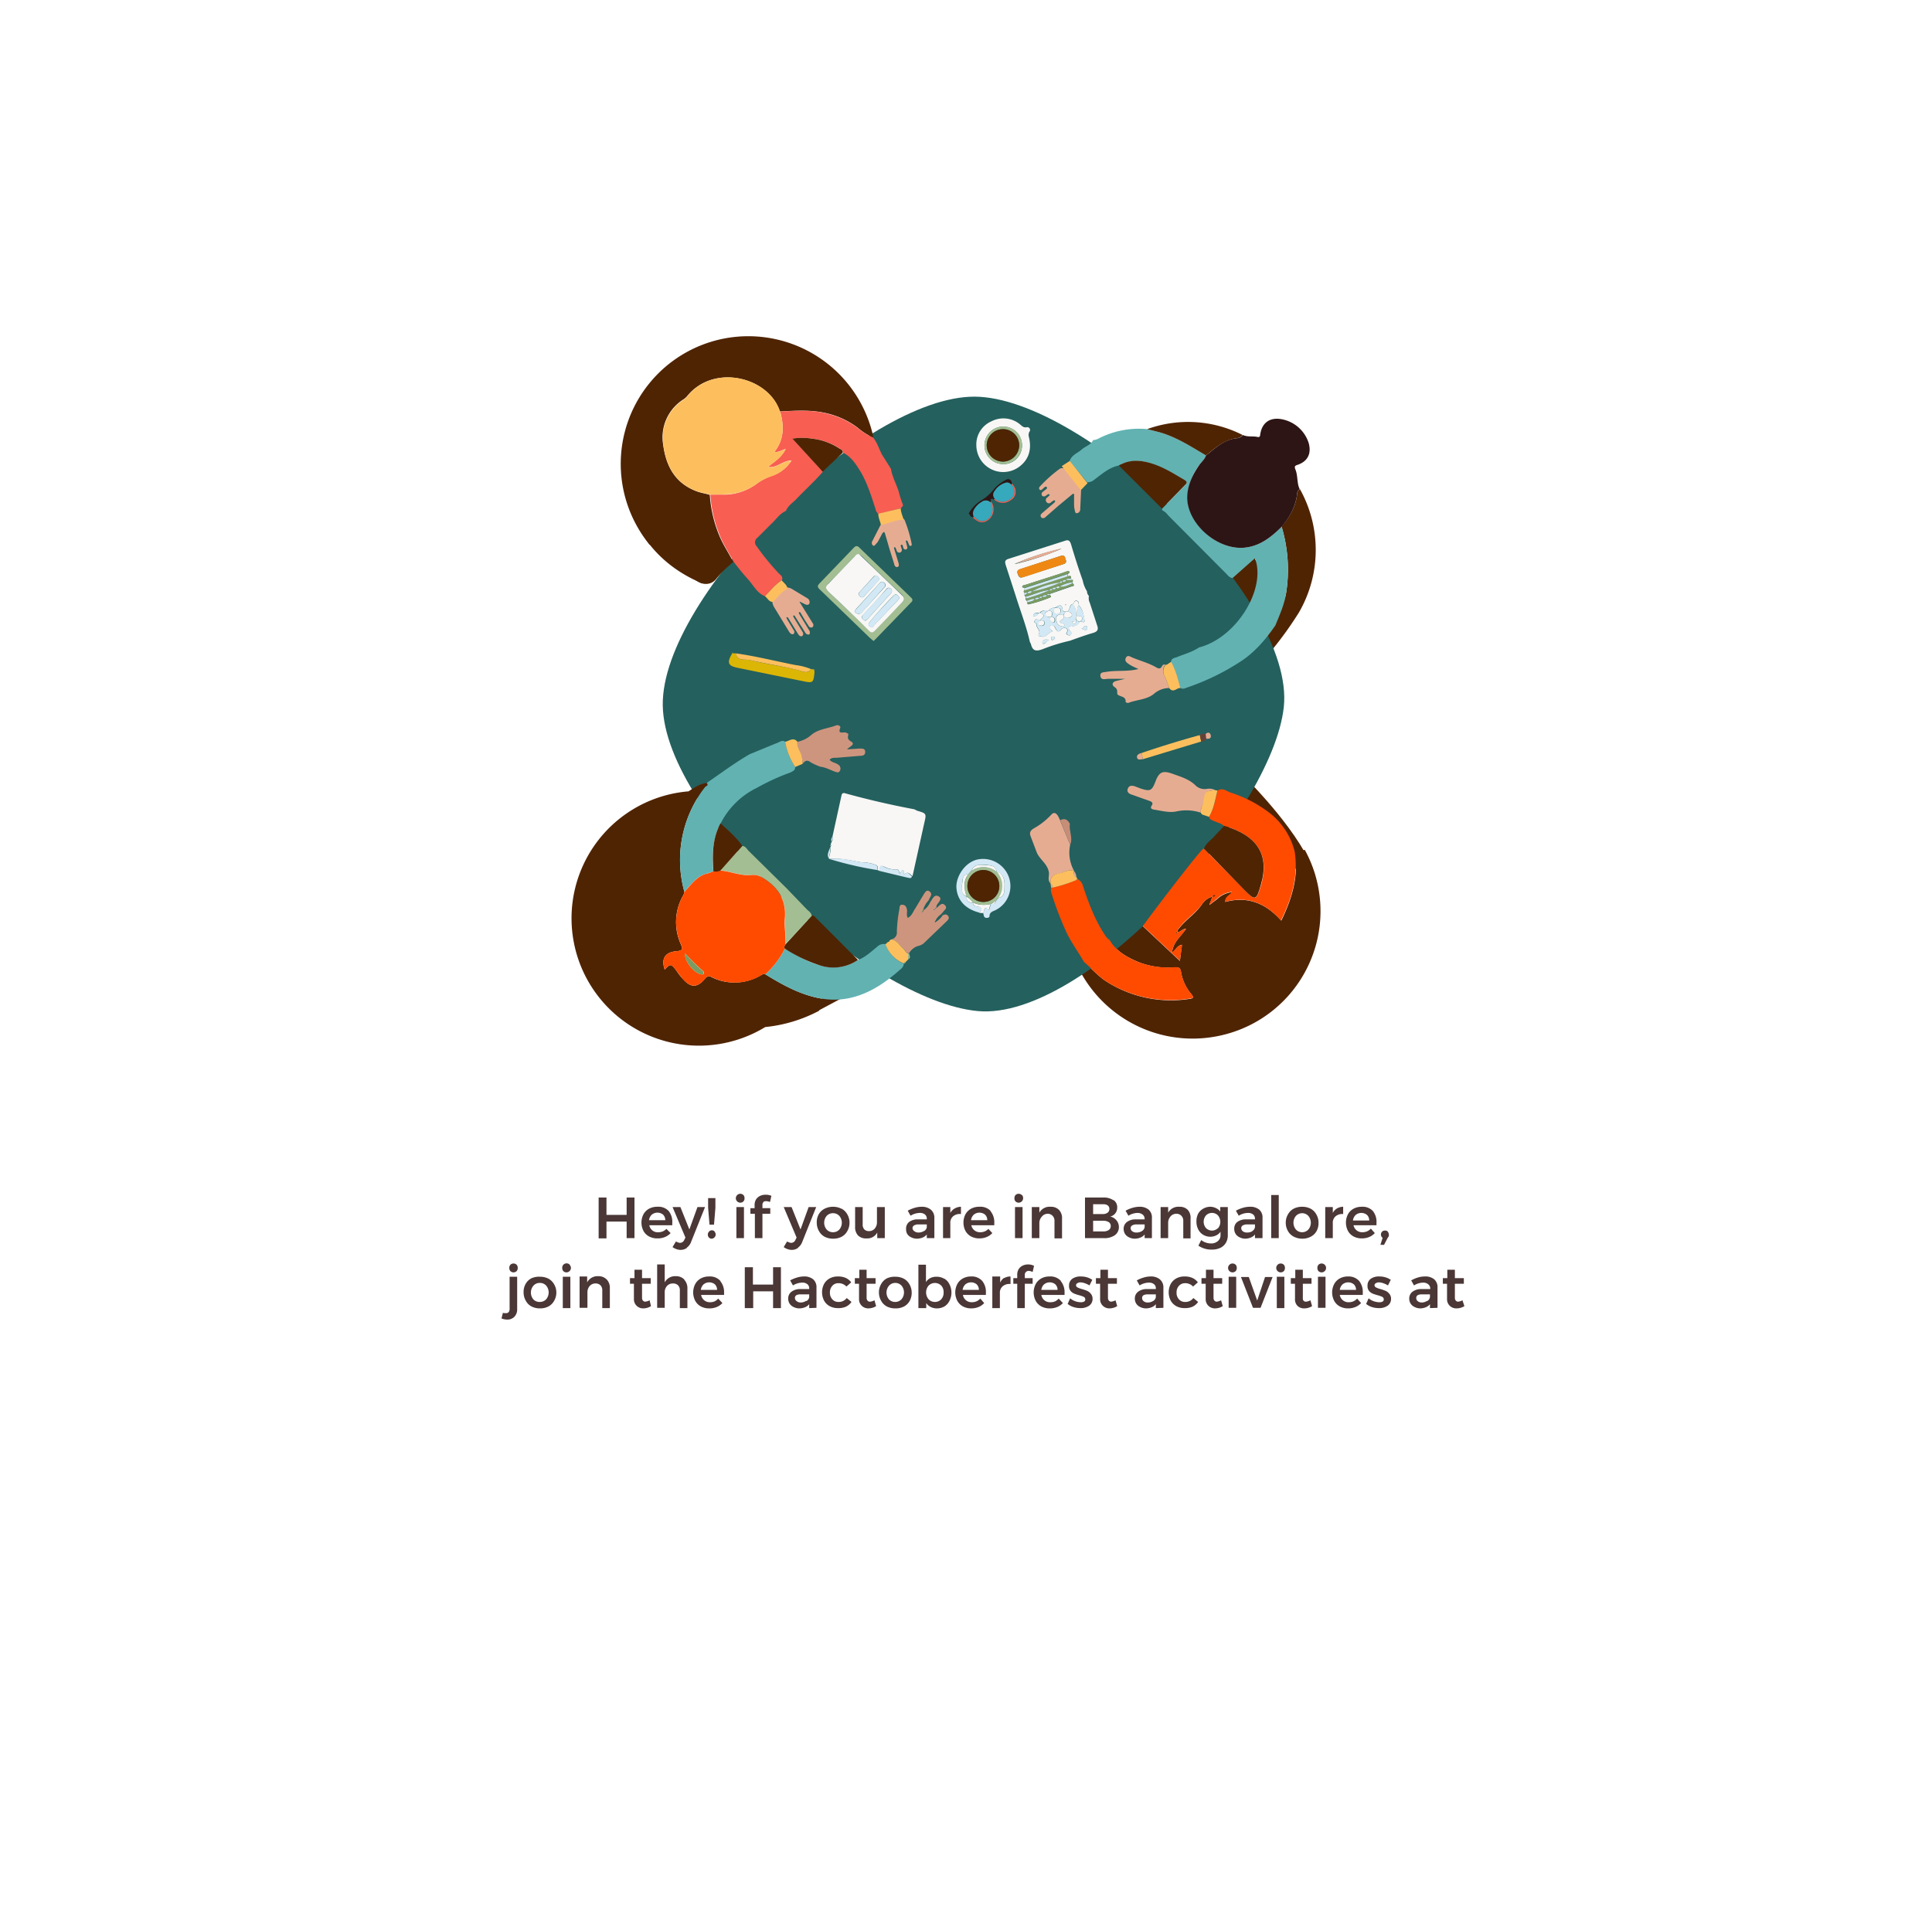 <svg id="Layer_1" data-name="Layer 1" xmlns="http://www.w3.org/2000/svg" viewBox="0 0 690 687"><defs><style>.cls-1{fill:none}.cls-2{fill:#4a3736}.cls-3{fill:#4f2403}.cls-4{fill:#24605e}.cls-5{fill:#62b2b2}.cls-6{fill:#ff4b00}.cls-7{fill:#f8f7f5}.cls-8{fill:#e6ac92}.cls-9{fill:#fdbf5e}.cls-10{fill:#c68d77}.cls-11{fill:#654237}.cls-12{fill:#f85e51}.cls-13{fill:#ce957e}.cls-14{fill:#a3be92}.cls-15{fill:#dcb605}.cls-16{fill:#2d1515}.cls-17{fill:#d3e8f5}.cls-18{fill:#bf6b26}.cls-19{fill:#ef8813}.cls-20{fill:#7c9b62}.cls-21{fill:#25829f}.cls-22{fill:#060c0c}.cls-23{fill:#37a9bc}.cls-24{clip-path:url(#clip-path)}.cls-25{opacity:.8}.cls-26{clip-path:url(#clip-path-2)}.cls-27{fill:#273274}.cls-28{fill:#ff544e}</style><clipPath id="clip-path"><circle class="cls-1" cx="-365" cy="332.4" r="118.5"/></clipPath><clipPath id="clip-path-2"><path class="cls-1" d="M-642.9 269.2H34.9v184.3h-677.8z"/></clipPath></defs><title>landing hactober cafe</title><path class="cls-2" d="M213.8 427.8h2.8v6.2h7.2v-6.2h2.8v14.5h-2.8v-5.9h-7.2v6h-2.8zm25 4.8a6.2 6.2 0 0 1 1.3 4.3v.8h-8.2a3 3 0 0 0 3.2 2.5 4.2 4.2 0 0 0 1.6-.3 4 4 0 0 0 1.3-.9l1.5 1.5a5.6 5.6 0 0 1-2 1.4 6.8 6.8 0 0 1-2.7.5 6.2 6.2 0 0 1-3-.7 5 5 0 0 1-2-2 6.5 6.5 0 0 1 0-5.9 5 5 0 0 1 2-2 6 6 0 0 1 3-.7 5 5 0 0 1 4 1.5zm-1.2 3.3a2.7 2.7 0 0 0-.8-2 3.2 3.2 0 0 0-4 0 3.2 3.2 0 0 0-1 2zm7.7 9.9a3.8 3.8 0 0 1-2.3.7 4.3 4.3 0 0 1-1.5-.3 4.6 4.6 0 0 1-1.3-.7l1.2-2a3.5 3.5 0 0 0 .7.3 1.9 1.9 0 0 0 .7.2 1.7 1.7 0 0 0 1.6-1.1l.4-.8-4.6-10.9h2.8l3.2 8 2.9-8h2.7l-5 12.5a4.4 4.4 0 0 1-1.5 2zm9.9-5.8a1.5 1.5 0 0 1 .4 1 1.5 1.5 0 0 1-.4 1 1.4 1.4 0 0 1-1 .5 1.3 1.3 0 0 1-1-.4 1.5 1.5 0 0 1-.4-1.1 1.5 1.5 0 0 1 .4-1 1.4 1.4 0 0 1 1-.5 1.4 1.4 0 0 1 1 .4zm-2.3-12h2.6v3.5l-.5 6h-1.6l-.5-6zm12.6-1.1a1.6 1.6 0 0 1 .4 1.1 1.6 1.6 0 0 1-.4 1.2 1.6 1.6 0 0 1-2.2 0 1.6 1.6 0 0 1-.5-1.2 1.6 1.6 0 0 1 .5-1.1 1.6 1.6 0 0 1 2.2 0zm-2.5 4.3h2.7v11.1H263zm9.7-1.8a1.3 1.3 0 0 0-.4 1.1v1.1h2.8v2h-2.8v8.7h-2.7v-8.7H268v-2h1.5v-1a3.9 3.9 0 0 1 .5-2.1 3.5 3.5 0 0 1 1.5-1.3 4.5 4.5 0 0 1 2-.4 4.7 4.7 0 0 1 2 .4l-.5 2.2a3.9 3.9 0 0 0-1.4-.3 1.5 1.5 0 0 0-1 .3zm12.3 16.4a3.8 3.8 0 0 1-2.3.7 4.3 4.3 0 0 1-1.5-.3 4.6 4.6 0 0 1-1.3-.7l1.2-2a3.5 3.5 0 0 0 .7.3 1.9 1.9 0 0 0 .7.2 1.7 1.7 0 0 0 1.6-1.1l.4-.8-4.6-10.9h2.8l3.2 8 2.9-8h2.7l-5 12.5a4.4 4.4 0 0 1-1.5 2zm15.6-14a5.1 5.1 0 0 1 2 2 5.8 5.8 0 0 1 .8 3 5.9 5.9 0 0 1-.8 3 5 5 0 0 1-2 2 6.3 6.3 0 0 1-3 .7 6.5 6.5 0 0 1-3.1-.7 5 5 0 0 1-2-2 5.9 5.9 0 0 1-.8-3 5.8 5.8 0 0 1 .7-3 5 5 0 0 1 2.1-2 6.5 6.5 0 0 1 3-.7 6.4 6.4 0 0 1 3 .7zm-5.4 2.6a3.8 3.8 0 0 0 0 4.8 3 3 0 0 0 2.3 1 3 3 0 0 0 2.3-1 3.8 3.8 0 0 0 0-4.8 3 3 0 0 0-2.3-1 3 3 0 0 0-2.3 1zm20.8-3.2v11.1h-2.7v-2a4 4 0 0 1-3.9 2.1 3.9 3.9 0 0 1-3-1.1 4.3 4.3 0 0 1-1-3.1v-7h2.7v6.1a2.5 2.5 0 0 0 .6 1.9 2.3 2.3 0 0 0 1.7.6 2.6 2.6 0 0 0 2-.9 3.4 3.4 0 0 0 .8-2.3v-5.4zm15 11.1V441a3.7 3.7 0 0 1-1.5 1.1 5.5 5.5 0 0 1-2.1.4 4.5 4.5 0 0 1-2-.5 3.3 3.3 0 0 1-1.4-1.2 3.4 3.4 0 0 1-.4-1.8 3 3 0 0 1 1-2.4 5 5 0 0 1 3.2-1h3.2v-.2a1.9 1.9 0 0 0-.6-1.5 2.8 2.8 0 0 0-2-.6 6.4 6.4 0 0 0-3.2 1l-1-1.8a12.2 12.2 0 0 1 2.4-1 8.7 8.7 0 0 1 2.5-.4 5 5 0 0 1 3.3 1 3.7 3.7 0 0 1 1.3 3v7.2zm-1-2.5a2 2 0 0 0 1-1.4v-1h-3a3 3 0 0 0-1.6.4 1.1 1.1 0 0 0-.5 1 1.4 1.4 0 0 0 .6 1 2.3 2.3 0 0 0 1.4.5 3.5 3.5 0 0 0 2-.5zm11-8.1a4.5 4.5 0 0 1 2.2-.6v2.6a3.7 3.7 0 0 0-2.8.8 3 3 0 0 0-1 2.5v5.3h-2.6v-11.1h2.6v2.1a4 4 0 0 1 1.6-1.6zm12.7.9a6.2 6.2 0 0 1 1.4 4.3v.8h-8.2a3.1 3.1 0 0 0 3.1 2.5 4.2 4.2 0 0 0 1.7-.3 4 4 0 0 0 1.3-.9l1.4 1.5a5.6 5.6 0 0 1-2 1.4 6.8 6.8 0 0 1-2.6.5 6.2 6.2 0 0 1-3-.7 5 5 0 0 1-2-2 6.5 6.5 0 0 1 0-5.9 5 5 0 0 1 2-2 6 6 0 0 1 3-.7 5 5 0 0 1 4 1.5zm-1.1 3.3a2.7 2.7 0 0 0-.8-2 3.2 3.2 0 0 0-4 0 3.2 3.2 0 0 0-1 2zm12.4-9a1.6 1.6 0 0 1 .4 1.1 1.6 1.6 0 0 1-.5 1.2 1.6 1.6 0 0 1-2.2 0 1.6 1.6 0 0 1-.4-1.2 1.6 1.6 0 0 1 .4-1.1 1.6 1.6 0 0 1 2.2 0zm-2.5 4.3h2.7v11.1h-2.7zm15.7 1a4.3 4.3 0 0 1 1.1 3.2v7h-2.7v-6.2a2.5 2.5 0 0 0-.7-1.9 2.4 2.4 0 0 0-1.8-.7 2.7 2.7 0 0 0-2 1 3.4 3.4 0 0 0-.9 2.2v5.5h-2.7v-11.1h2.7v2a4.2 4.2 0 0 1 4-2.1 4 4 0 0 1 3 1.1zm19.5-3.5a3.1 3.1 0 0 1 1.3 2.7 3.2 3.2 0 0 1-2.5 3.2 3.8 3.8 0 0 1 2.2 1.3 3.7 3.7 0 0 1 .9 2.4 3.5 3.5 0 0 1-1.5 3 6.5 6.5 0 0 1-4 1h-6.6v-14.5h6.5a6.1 6.1 0 0 1 3.7 1zm-2.1 4.5a1.6 1.6 0 0 0 .6-1.3 1.5 1.5 0 0 0-.6-1.3 2.7 2.7 0 0 0-1.7-.4h-3.5v3.5h3.5a2.7 2.7 0 0 0 1.7-.5zm.4 6.2a1.7 1.7 0 0 0 .7-1.4 1.6 1.6 0 0 0-.7-1.4 3.6 3.6 0 0 0-2.1-.5h-3.5v3.8h3.5a3.5 3.5 0 0 0 2.1-.5zm12.8 2.9V441a3.6 3.6 0 0 1-1.5 1.1 5.5 5.5 0 0 1-2.1.4 4.5 4.5 0 0 1-2-.5 3.3 3.3 0 0 1-1.4-1.2 3.4 3.4 0 0 1-.5-1.8 3 3 0 0 1 1.1-2.4 5 5 0 0 1 3.1-1h3.3v-.2a1.9 1.9 0 0 0-.7-1.5 2.9 2.9 0 0 0-1.8-.6 6.4 6.4 0 0 0-3.3 1l-1-1.8a12.3 12.3 0 0 1 2.4-1 8.7 8.7 0 0 1 2.5-.4 5 5 0 0 1 3.3 1 3.7 3.7 0 0 1 1.2 3v7.2zm-1-2.5a2 2 0 0 0 1-1.4v-1h-2.9a3 3 0 0 0-1.6.4 1.1 1.1 0 0 0-.5 1 1.4 1.4 0 0 0 .5 1 2.3 2.3 0 0 0 1.5.5 3.5 3.5 0 0 0 2-.5zm16.4-7.6a4.3 4.3 0 0 1 1 3.2v7h-2.6v-6.2a2.5 2.5 0 0 0-.7-1.9 2.4 2.4 0 0 0-1.8-.7 2.7 2.7 0 0 0-2.1 1 3.4 3.4 0 0 0-.8 2.2v5.5h-2.7v-11.1h2.7v2a4.2 4.2 0 0 1 4-2.1 4 4 0 0 1 3 1.1zm14.3-1v10a5.2 5.2 0 0 1-.7 2.8 4.7 4.7 0 0 1-2 1.8 7 7 0 0 1-3.1.6 8.2 8.2 0 0 1-4.7-1.4l1-2a5.7 5.7 0 0 0 3.5 1.2 3.5 3.5 0 0 0 2.4-.8 2.6 2.6 0 0 0 1-2.1V440a3.7 3.7 0 0 1-1.5 1.3 4.6 4.6 0 0 1-2.1.5 4.9 4.9 0 0 1-2.6-.7 4.6 4.6 0 0 1-1.8-2 6 6 0 0 1-.6-2.7 5.9 5.9 0 0 1 .6-2.8 4.6 4.6 0 0 1 1.8-1.8 5 5 0 0 1 2.6-.7 4.5 4.5 0 0 1 2 .5 3.8 3.8 0 0 1 1.5 1.2v-1.6zm-3.5 7.6a3.6 3.6 0 0 0 0-4.6 3 3 0 0 0-4.3 0 3.5 3.5 0 0 0 0 4.5 3 3 0 0 0 4.3 0zm13.2 3.5V441a3.6 3.6 0 0 1-1.5 1.1 5.5 5.5 0 0 1-2 .4 4.5 4.5 0 0 1-2-.5 3.3 3.3 0 0 1-1.4-1.2 3.3 3.3 0 0 1-.5-1.8 3 3 0 0 1 1-2.4 5 5 0 0 1 3.2-1h3.2v-.2a1.9 1.9 0 0 0-.6-1.5 2.8 2.8 0 0 0-1.9-.6 6.4 6.4 0 0 0-3.3 1l-1-1.8a12.3 12.3 0 0 1 2.4-1 8.7 8.7 0 0 1 2.5-.4 5 5 0 0 1 3.4 1 3.7 3.7 0 0 1 1.2 3v7.2zm-1-2.5a2 2 0 0 0 1-1.4v-1h-2.8a3 3 0 0 0-1.6.4 1.1 1.1 0 0 0-.5 1 1.4 1.4 0 0 0 .5 1 2.3 2.3 0 0 0 1.5.5 3.5 3.5 0 0 0 2-.5zm6.8-12.9h2.7v15.4H454zm14.1 4.9a5.1 5.1 0 0 1 2 2 5.8 5.8 0 0 1 .8 3 5.9 5.9 0 0 1-.7 3 5 5 0 0 1-2.1 2 6.3 6.3 0 0 1-3 .7 6.5 6.5 0 0 1-3-.7 5 5 0 0 1-2.1-2 5.9 5.9 0 0 1-.8-3 5.8 5.8 0 0 1 .8-3 5 5 0 0 1 2-2 6.5 6.5 0 0 1 3.1-.7 6.4 6.4 0 0 1 3 .7zm-5.3 2.6a3.8 3.8 0 0 0 0 4.8 3 3 0 0 0 2.3 1 3 3 0 0 0 2.2-1 3.8 3.8 0 0 0 0-4.8 3 3 0 0 0-2.2-1 3 3 0 0 0-2.3 1zm14.7-2.7a4.5 4.5 0 0 1 2.2-.6v2.6a3.7 3.7 0 0 0-2.7.8 3 3 0 0 0-1 2.5v5.3h-2.7v-11.1h2.7v2.1a4 4 0 0 1 1.5-1.6zm12.8.9a6.2 6.2 0 0 1 1.3 4.3v.8h-8.2a3.1 3.1 0 0 0 3.2 2.5 4.2 4.2 0 0 0 1.6-.3 4 4 0 0 0 1.4-1l1.4 1.6a5.6 5.6 0 0 1-2 1.4 6.8 6.8 0 0 1-2.6.5 6.2 6.2 0 0 1-3-.7 5 5 0 0 1-2-2 6.5 6.5 0 0 1 0-5.9 5 5 0 0 1 2-2 6 6 0 0 1 2.9-.7 5 5 0 0 1 4 1.5zM489 436a2.7 2.7 0 0 0-.8-2 3.2 3.2 0 0 0-4 0 3.2 3.2 0 0 0-1 2zm6.6 4a1.4 1.4 0 0 1 .4 1 1.6 1.6 0 0 1 0 .6 5.5 5.5 0 0 1-.4.6l-1.3 2.5H493l.8-2.5a1.4 1.4 0 0 1-.6-1.2 1.4 1.4 0 0 1 .4-1 1.3 1.3 0 0 1 1-.4 1.4 1.4 0 0 1 1 .3zm-314.9 29.1a1.2 1.2 0 0 0 1-.4 2.2 2.2 0 0 0 .3-1.4v-11.2h2.7v11.6a3.7 3.7 0 0 1-1 2.7 3.4 3.4 0 0 1-2.5 1 5.7 5.7 0 0 1-2.1-.4l.5-2a3.4 3.4 0 0 0 1 .1zm3.8-17.3a1.6 1.6 0 0 1 .4 1.2 1.6 1.6 0 0 1-.4 1.1 1.6 1.6 0 0 1-2.2 0 1.6 1.6 0 0 1-.4-1.1 1.6 1.6 0 0 1 .4-1.2 1.6 1.6 0 0 1 2.2 0zm11.4 5a5.1 5.1 0 0 1 2 2 5.8 5.8 0 0 1 .8 2.9 5.9 5.9 0 0 1-.8 3 5 5 0 0 1-2 2 6.3 6.3 0 0 1-3 .7 6.5 6.5 0 0 1-3.1-.7 5 5 0 0 1-2-2 5.9 5.9 0 0 1-.8-3 5.8 5.8 0 0 1 .7-3 5 5 0 0 1 2-2 6.5 6.5 0 0 1 3.2-.6 6.4 6.4 0 0 1 3 .7zm-5.4 2.5a3.8 3.8 0 0 0 0 4.9 3 3 0 0 0 2.3.9 3 3 0 0 0 2.3-1 3.8 3.8 0 0 0 0-4.8 3 3 0 0 0-2.3-1 3 3 0 0 0-2.3 1zm12.9-7.5a1.6 1.6 0 0 1 .5 1.2 1.6 1.6 0 0 1-.5 1.1 1.6 1.6 0 0 1-2.2 0 1.6 1.6 0 0 1-.4-1.1 1.6 1.6 0 0 1 .4-1.2 1.6 1.6 0 0 1 2.3 0zm-2.4 4.3h2.7v11.2H201zm15.8 1.1a4.3 4.3 0 0 1 1 3.1v7h-2.7V461a2.5 2.5 0 0 0-.6-1.8 2.4 2.4 0 0 0-1.8-.7 2.7 2.7 0 0 0-2.1.9 3.4 3.4 0 0 0-.8 2.3v5.5H207V456h2.7v2.1a4.2 4.2 0 0 1 4-2.2 4 4 0 0 1 3 1.2zm15.7 9.4a5.3 5.3 0 0 1-2.8.8 3.3 3.3 0 0 1-2.3-.9 3.2 3.2 0 0 1-1-2.4v-5.5H225v-2h1.6v-3h2.7v3h3.1v2h-3.1v5a1.6 1.6 0 0 0 .3 1 1.1 1.1 0 0 0 .8.4 3.9 3.9 0 0 0 1.6-.5zm11.9-9.4a4.3 4.3 0 0 1 1.1 3.1v7h-2.7V461a2.5 2.5 0 0 0-.6-1.8 2.4 2.4 0 0 0-1.8-.7 2.8 2.8 0 0 0-2.2.9 3.3 3.3 0 0 0-.8 2.3v5.5h-2.7v-15.5h2.7v6.4a4.2 4.2 0 0 1 4-2.2 4 4 0 0 1 3 1.2zm12.8.4a6.2 6.2 0 0 1 1.4 4.2v.8h-8.2a3.1 3.1 0 0 0 3.1 2.6 4.2 4.2 0 0 0 1.7-.3 4 4 0 0 0 1.3-1l1.5 1.6a5.6 5.6 0 0 1-2 1.4 6.8 6.8 0 0 1-2.7.5 6.2 6.2 0 0 1-3-.7 5 5 0 0 1-2-2 6.5 6.5 0 0 1 0-6 5 5 0 0 1 2-2 6 6 0 0 1 3-.7 5 5 0 0 1 4 1.6zm-1.1 3.2a2.7 2.7 0 0 0-.8-2 3.2 3.2 0 0 0-4 0 3.2 3.2 0 0 0-1 2zm9.9-8.1h2.9v6.2h7.2v-6.2h2.8v14.6h-2.8v-6H269v6h-3zm23 14.6v-1.4a3.6 3.6 0 0 1-1.5 1.1 5.5 5.5 0 0 1-2.1.4 4.5 4.5 0 0 1-2-.5 3.3 3.3 0 0 1-1.4-1.2 3.3 3.3 0 0 1-.5-1.8 3 3 0 0 1 1.1-2.4 5 5 0 0 1 3.1-1h3.3v-.2a1.9 1.9 0 0 0-.6-1.5 2.8 2.8 0 0 0-2-.6 6.4 6.4 0 0 0-3.2 1l-1-1.8a12.3 12.3 0 0 1 2.4-1 8.7 8.7 0 0 1 2.4-.4 5 5 0 0 1 3.4 1 3.7 3.7 0 0 1 1.2 3v7.2zm-1-2.5a2 2 0 0 0 1-1.4v-1h-3a3 3 0 0 0-1.6.3 1.1 1.1 0 0 0-.5 1 1.4 1.4 0 0 0 .6 1.1 2.3 2.3 0 0 0 1.4.5 3.5 3.5 0 0 0 2-.6zm11.4-6.4a2.8 2.8 0 0 0-2.2 1 3.4 3.4 0 0 0-.8 2.3 3.4 3.4 0 0 0 .8 2.4 2.8 2.8 0 0 0 2.2 1 3.5 3.5 0 0 0 3-1.4l1.7 1.4a5 5 0 0 1-2 1.7 6.6 6.6 0 0 1-2.9.5 6 6 0 0 1-2.9-.7 5 5 0 0 1-2-2 6.5 6.5 0 0 1 0-5.9 5 5 0 0 1 2-2 6 6 0 0 1 3-.7 6.6 6.6 0 0 1 2.7.5 4.9 4.9 0 0 1 2 1.6l-1.7 1.5a3.8 3.8 0 0 0-2.9-1.2zm13.5 8.2a5.3 5.3 0 0 1-2.8.8 3.3 3.3 0 0 1-2.3-.9 3.2 3.2 0 0 1-1-2.4v-5.5h-1.5v-2h1.6v-3h2.6v3h3.2v2h-3.2v5a1.6 1.6 0 0 0 .3 1 1.1 1.1 0 0 0 1 .4 3.9 3.9 0 0 0 1.5-.5zm9.9-9.8a5.1 5.1 0 0 1 2 2 5.8 5.8 0 0 1 .8 2.9 5.9 5.9 0 0 1-.7 3 5 5 0 0 1-2 2 6.3 6.3 0 0 1-3 .7 6.5 6.5 0 0 1-3.2-.7 5 5 0 0 1-2-2 5.9 5.9 0 0 1-.8-3 5.8 5.8 0 0 1 .8-3 5 5 0 0 1 2-2 6.5 6.5 0 0 1 3.1-.6 6.4 6.4 0 0 1 3 .7zm-5.3 2.5a3.8 3.8 0 0 0 0 4.9 3 3 0 0 0 2.3.9 3 3 0 0 0 2.2-1 3.8 3.8 0 0 0 0-4.8 3 3 0 0 0-2.2-1 3 3 0 0 0-2.3 1zm19.8-2.5a4.8 4.8 0 0 1 1.8 2 6.5 6.5 0 0 1 .7 3 6.4 6.4 0 0 1-.7 2.9 4.8 4.8 0 0 1-1.8 2 5.3 5.3 0 0 1-2.7.7 4.8 4.8 0 0 1-2.2-.5 4.1 4.1 0 0 1-1.6-1.4v1.8H328v-15.5h2.7v6.2a4 4 0 0 1 1.5-1.4 4.7 4.7 0 0 1 2.2-.5 5.3 5.3 0 0 1 2.8.7zm-1.1 7.3a3.4 3.4 0 0 0 .8-2.4 3.4 3.4 0 0 0-.8-2.4 3.2 3.2 0 0 0-4.6 0 3.8 3.8 0 0 0 0 4.8 3 3 0 0 0 2.3 1 3 3 0 0 0 2.3-1zm14.6-6.5a6.2 6.2 0 0 1 1.3 4.2v.8h-8.2a3.1 3.1 0 0 0 3.2 2.6 4.2 4.2 0 0 0 1.6-.3 4 4 0 0 0 1.4-1l1.4 1.6a5.6 5.6 0 0 1-2 1.4 6.8 6.8 0 0 1-2.6.5 6.2 6.2 0 0 1-3-.7 5 5 0 0 1-2-2 6.5 6.5 0 0 1 0-6 5 5 0 0 1 2-2 6 6 0 0 1 2.9-.7 5 5 0 0 1 4 1.6zm-1.2 3.2a2.7 2.7 0 0 0-.8-2 3.2 3.2 0 0 0-4 0 3.2 3.2 0 0 0-1 2zm9-4.2a4.5 4.5 0 0 1 2.3-.6v2.7a3.7 3.7 0 0 0-2.8.8 3 3 0 0 0-1 2.4v5.4h-2.7V456h2.8v2.2a4 4 0 0 1 1.4-1.7zm7.8-2.2a1.3 1.3 0 0 0-.4 1v1.2h2.8v2H366v8.7h-2.7v-8.7h-1.4v-2h1.4v-1a3.9 3.9 0 0 1 .5-2.2 3.5 3.5 0 0 1 1.5-1.3 4.5 4.5 0 0 1 2-.4 4.7 4.7 0 0 1 2 .5l-.5 2.2a3.9 3.9 0 0 0-1.4-.4 1.5 1.5 0 0 0-1 .4zm12.4 3.2a6.2 6.2 0 0 1 1.4 4.2v.8h-8.3a3.1 3.1 0 0 0 3.2 2.6 4.2 4.2 0 0 0 1.7-.3 4 4 0 0 0 1.3-1l1.5 1.6a5.6 5.6 0 0 1-2 1.4 6.8 6.8 0 0 1-2.7.5 6.2 6.2 0 0 1-3-.7 5 5 0 0 1-2-2 6.5 6.5 0 0 1 0-6 5 5 0 0 1 2-2 6 6 0 0 1 3-.7 5 5 0 0 1 4 1.6zm-1.1 3.2a2.7 2.7 0 0 0-.8-2 3.2 3.2 0 0 0-4 0 3.2 3.2 0 0 0-1 2zm9.7-2.4a5.4 5.4 0 0 0-1.6-.3 2.1 2.1 0 0 0-1 .3.8.8 0 0 0-.5.7.9.9 0 0 0 .5.8 8.2 8.2 0 0 0 1.6.6 15.5 15.5 0 0 1 2 .7 3.6 3.6 0 0 1 1.2 1 2.7 2.7 0 0 1 .6 1.8 2.9 2.9 0 0 1-1.3 2.5 5.3 5.3 0 0 1-3.1.8 8 8 0 0 1-2.5-.4 6 6 0 0 1-2-1.1l.9-2a5.5 5.5 0 0 0 1.7 1 6 6 0 0 0 2 .4 2.4 2.4 0 0 0 1.2-.2.8.8 0 0 0 .5-.8 1 1 0 0 0-.5-.9 9.2 9.2 0 0 0-1.7-.6 14.2 14.2 0 0 1-1.8-.6 3.3 3.3 0 0 1-1.3-1 2.7 2.7 0 0 1-.5-1.8 2.9 2.9 0 0 1 1.2-2.5 5 5 0 0 1 3-.8 7.7 7.7 0 0 1 2.2.3 6.8 6.8 0 0 1 1.9.9l-1 2a8 8 0 0 0-1.7-.8zm11.6 8.2a5.3 5.3 0 0 1-2.8.8 3.3 3.3 0 0 1-2.3-.9 3.2 3.2 0 0 1-1-2.4v-5.5h-1.5v-2h1.6v-3h2.7v3h3.2v2h-3.2v5a1.6 1.6 0 0 0 .3 1 1.1 1.1 0 0 0 .8.4 3.9 3.9 0 0 0 1.6-.5zm13.8.7v-1.4a3.6 3.6 0 0 1-1.5 1.1 5.5 5.5 0 0 1-2.1.4 4.5 4.5 0 0 1-2-.5 3.3 3.3 0 0 1-1.4-1.2 3.3 3.3 0 0 1-.5-1.8 3 3 0 0 1 1.1-2.4 5 5 0 0 1 3.2-1h3.2v-.2a1.9 1.9 0 0 0-.6-1.5 2.8 2.8 0 0 0-1.9-.6 6.4 6.4 0 0 0-3.3 1l-1-1.8a12.3 12.3 0 0 1 2.4-1 8.7 8.7 0 0 1 2.5-.4 5 5 0 0 1 3.3 1 3.7 3.7 0 0 1 1.3 3v7.2zm-1-2.5a2 2 0 0 0 1-1.4v-1H410a3 3 0 0 0-1.6.3 1.1 1.1 0 0 0-.5 1 1.4 1.4 0 0 0 .5 1.1 2.3 2.3 0 0 0 1.5.5 3.5 3.5 0 0 0 2-.6zm11.4-6.4a2.9 2.9 0 0 0-2.2 1 3.4 3.4 0 0 0-.8 2.3 3.4 3.4 0 0 0 .8 2.4 2.8 2.8 0 0 0 2.2 1 3.5 3.5 0 0 0 3-1.4l1.7 1.4a5 5 0 0 1-2 1.7 6.6 6.6 0 0 1-2.8.5 6 6 0 0 1-3-.7 5 5 0 0 1-2-2 6.5 6.5 0 0 1 0-5.9 5 5 0 0 1 2-2 6 6 0 0 1 3-.7 6.6 6.6 0 0 1 2.7.5 4.9 4.9 0 0 1 2 1.6l-1.7 1.5a3.8 3.8 0 0 0-2.9-1.2zm13.5 8.2a5.3 5.3 0 0 1-2.8.8 3.3 3.3 0 0 1-2.3-.9 3.2 3.2 0 0 1-1-2.4v-5.5h-1.5v-2h1.6v-3h2.7v3h3.1v2h-3.1v5a1.6 1.6 0 0 0 .3 1 1.1 1.1 0 0 0 .8.4 3.9 3.9 0 0 0 1.6-.5zm4.6-14.8a1.6 1.6 0 0 1 .4 1.2 1.6 1.6 0 0 1-.4 1.1 1.6 1.6 0 0 1-2.2 0 1.6 1.6 0 0 1-.5-1.1 1.6 1.6 0 0 1 .5-1.2 1.6 1.6 0 0 1 2.2 0zm-2.5 4.3h2.7v11.1h-2.7zm4.4.1h2.8l3 8.4 2.8-8.4h2.7l-4.3 11h-2.7zm15.3-4.4a1.6 1.6 0 0 1 .4 1.2 1.6 1.6 0 0 1-.4 1.1 1.6 1.6 0 0 1-2.2 0 1.6 1.6 0 0 1-.5-1.1 1.6 1.6 0 0 1 .5-1.2 1.6 1.6 0 0 1 2.2 0zm-2.5 4.3h2.7v11.2H456zm12.6 10.5a5.3 5.3 0 0 1-2.8.8 3.3 3.3 0 0 1-2.4-.9 3.2 3.2 0 0 1-.9-2.4v-5.5H461v-2h1.6v-3h2.7v3h3.1v2h-3.1v5a1.6 1.6 0 0 0 .2 1 1.1 1.1 0 0 0 1 .4 3.9 3.9 0 0 0 1.5-.5zm4.5-14.8a1.6 1.6 0 0 1 .5 1.2 1.6 1.6 0 0 1-.5 1.1 1.6 1.6 0 0 1-2.2 0 1.6 1.6 0 0 1-.4-1.1 1.6 1.6 0 0 1 .4-1.2 1.6 1.6 0 0 1 2.2 0zm-2.4 4.3h2.7v11.1h-2.7zm14.7 1.5a6.2 6.2 0 0 1 1.3 4.2v.8h-8.2a3.1 3.1 0 0 0 3.2 2.6 4.2 4.2 0 0 0 1.6-.3 4 4 0 0 0 1.4-1l1.4 1.6a5.6 5.6 0 0 1-2 1.4 6.8 6.8 0 0 1-2.6.5 6.2 6.2 0 0 1-3-.7 5 5 0 0 1-2-2 6.5 6.5 0 0 1 0-6 5 5 0 0 1 2-2 6 6 0 0 1 3-.7 5 5 0 0 1 3.9 1.6zm-1.1 3.2a2.7 2.7 0 0 0-.8-2 3.2 3.2 0 0 0-4 0 3.2 3.2 0 0 0-1 2zm9.7-2.4a5.4 5.4 0 0 0-1.6-.3 2.1 2.1 0 0 0-1 .3.8.8 0 0 0-.5.7.9.9 0 0 0 .5.8 8.2 8.2 0 0 0 1.6.6 15.5 15.5 0 0 1 2 .7 3.6 3.6 0 0 1 1.2 1 2.7 2.7 0 0 1 .6 1.8 2.9 2.9 0 0 1-1.3 2.5 5.3 5.3 0 0 1-3.1.8 8 8 0 0 1-2.5-.4 6 6 0 0 1-2-1.1l.9-2a5.5 5.5 0 0 0 1.7 1 6 6 0 0 0 2 .4 2.4 2.4 0 0 0 1.2-.2.8.8 0 0 0 .5-.8 1 1 0 0 0-.5-.9 9.2 9.2 0 0 0-1.7-.6 14.2 14.2 0 0 1-1.8-.6 3.3 3.3 0 0 1-1.3-1 2.7 2.7 0 0 1-.5-1.8 2.9 2.9 0 0 1 1.2-2.5 5 5 0 0 1 3-.8 7.7 7.7 0 0 1 2.2.3 6.8 6.8 0 0 1 1.9.9l-1 2a8 8 0 0 0-1.7-.8zm16.7 8.9v-1.4a3.6 3.6 0 0 1-1.5 1.1 5.5 5.5 0 0 1-2 .4 4.5 4.5 0 0 1-2-.5 3.3 3.3 0 0 1-1.4-1.2 3.3 3.3 0 0 1-.5-1.8 3 3 0 0 1 1.1-2.4 5 5 0 0 1 3.1-1h3.3v-.2a1.9 1.9 0 0 0-.7-1.5 2.8 2.8 0 0 0-1.9-.6 6.4 6.4 0 0 0-3.2 1l-1-1.8a12.3 12.3 0 0 1 2.3-1 8.7 8.7 0 0 1 2.5-.4 5 5 0 0 1 3.4 1 3.7 3.7 0 0 1 1.2 3v7.2zm-1-2.5a2 2 0 0 0 1-1.4v-1h-2.8a3 3 0 0 0-1.6.3 1.1 1.1 0 0 0-.5 1 1.4 1.4 0 0 0 .5 1.1 2.3 2.3 0 0 0 1.4.5 3.5 3.5 0 0 0 2-.6zm13.3 1.8a5.3 5.3 0 0 1-2.8.8 3.3 3.3 0 0 1-2.4-.9 3.2 3.2 0 0 1-1-2.4v-5.5h-1.5v-2h1.6v-3h2.7v3h3.2v2h-3.2v5a1.6 1.6 0 0 0 .3 1 1.1 1.1 0 0 0 .9.4 3.9 3.9 0 0 0 1.5-.5z"/><path class="cls-3" d="M437.3 208.2l8.3 9s6.9-11 2.7-17.3v-.7zm14.5 20.1c1.5-3.8 6.9-12.3 7.5-16.3a53.3 53.3 0 0 0-1.6-23.9c3-3.5 5.2-7.4 5.6-12a1.6 1.6 0 0 1 1-1.3 44.6 44.6 0 0 1-.4 44 127.3 127.3 0 0 1-9.3 13c-1.3-.7-1.3-3.3-2.8-3.5zM384.3 344c.8-.9 2 .1 2.8-.3 2.5 2 4.7 4.6 7.4 6.5a42.9 42.9 0 0 0 30.6 6.6c1.4-.2 1-.7.5-1.5a16.3 16.3 0 0 1-3.8-8c-.2-1.6-.9-1.8-2.2-1.7a29.8 29.8 0 0 1-13-1.9c-4-1.7-8-3.8-10.3-7.9 3-2.5 5.4-5.7 8.6-8l16.5 15.5.7-5.8c-1.7.3-2.2 1.9-3.5 2.8.3-3.7 3.1-5.7 5-8.5-1.4 0-2 1.3-3.2 1.2a2.8 2.8 0 0 1 .9-1.6c2.4-3 5.8-5.1 8-8.4a6.6 6.6 0 0 1 3.7-2.7v.1l-1 2.6v.3l.2-.2 2.5-1.9a9 9 0 0 1 5.5-2.5c-1 1.3-2.6 1.7-2.6 3.5 8.1-2.2 14.6.6 20 6.7 3.9-8 6.2-15.9 4.9-24.5l3.5-.8a45.5 45.5 0 0 1-30 66.3 45.6 45.6 0 0 1-51.7-25.9zm-92.5 17.3l13.1-7-9.7-2-3.4 9z"/><path class="cls-3" d="M446.4 279.5s18.9 19 23.2 33l-14.3-4.5-12.3-18.8z"/><path class="cls-4" d="M236.7 252c-.6-39.2 72.2-110.5 111.4-110.3s114.6 72 110.4 110.9c-4.2 38.2-70.9 112-109.2 108.6-39-3.5-112-70-112.6-109.2z"/><path class="cls-3" d="M293.8 356.8l-1.3 4.3a52.1 52.1 0 0 1-19.2 5.8 45.5 45.5 0 1 1-27.4-84.2c2-1.3 4-2.7 6.5-3 .9.9-.3 1.1-.6 1.5a42.4 42.4 0 0 0-7.4 37.3 3.5 3.5 0 0 1-.6 1.7 19.2 19.2 0 0 0-.7 17c.7 1.7 1 2.4-1.5 2.6-4.2.4-5.5 2.7-4.2 6.6 2-2.2 2.3-2.2 4.2.4.7 1 1.4 2 2.2 2.8 2.8 3.3 5.2 3.4 8 0a1.7 1.7 0 0 1 2.4-.5 18.3 18.3 0 0 0 17.5-.7c.5-.2 1-.7 1.6-.4 6.4 4 13 7.6 20.5 8.8z"/><path class="cls-5" d="M244.4 318.5a42.3 42.3 0 0 1 7.4-37.3c.3-.4 1.5-.6.6-1.5 5.1-3.5 10-7.2 15.4-10.3l10-4.1c.9-.4 1.7-1 2.6-.3a23.6 23.6 0 0 0 3.6 9c0 1.2-.8 1.5-1.8 2a77.6 77.6 0 0 0-11.8 5.4 28.4 28.4 0 0 0-13 12.7l-1.1 2.2a32 32 0 0 0-1.5 15l-2.8.9c-3.4 1-5.3 4-7.6 6.3zM382 164.8c.6-2.2 2.8-2.9 4.3-4.2 1.3-1.2 3.3-1.6 4.1-3.4 1.3 0 2.3-.8 3.3-1.2a31.3 31.3 0 0 1 16-2.7l4.3 1.1c6.1 1.7 11.4 5.1 16.7 8.3-.4 1.3-1.5 2.2-2.3 3.3a21 21 0 0 0-4.3 11.3c-.3 9.3 9.9 18.8 19.6 18.4 5.9-.3 10.2-3.6 14-7.6a53.3 53.3 0 0 1 1.6 23.9c-.6 4-2.3 7.7-3.8 11.4-3.3 4.8-7 9.2-11.8 12.5a85 85 0 0 1-20.3 9.9 2 2 0 0 1-1.8 0c-1-3.1-1.6-6.4-3.4-9.2 0-1.3 1-1.5 2-1.8 2.6-1.1 5.5-1.8 8-3.5 13.5-3.5 24.1-21 20-31.9l-8 7.1c-1.1-.1-1.7-1-2.4-1.7L417.1 184a5.3 5.3 0 0 0-2-1.7l-.1-.6 8.3-8.4c.8-.8.6-1.2-.3-1.7a48.7 48.7 0 0 0-12-6 13.8 13.8 0 0 0-11.4.7c-3.5.7-6 3-8.7 5a3.8 3.8 0 0 1-2.6 1z"/><path class="cls-6" d="M433 320.3a6.6 6.6 0 0 0-3.7 2.7c-2.3 3.2-5.7 5.3-8 8.3a2.8 2.8 0 0 0-.9 1.6l-.3.4.2.2.2-.6c1.1.2 1.7-1 3.1-1.1-1.8 2.8-4.7 4.8-5 8.4 1.3-.9 1.8-2.4 3.6-2.7l-.8 5.7-13.2-12.4c.7-1.2 20.7-27.6 21.7-27.7l14.5 14.7c4 4.2 4.3 4 6-1.7 3.2-11-1.7-17.8-13.3-21.1-1-.9-2.3-1.1-3.5-1.7-.7-.3-1.6-.5-1.8-1.5 1.7-2.9 2.3-6.1 3-9.3 1.7-1.3 3.2.1 4.6.6a45.8 45.8 0 0 1 14.4 7.6 25.2 25.2 0 0 1 8.6 13.6c1.3 8.7-1 16.6-4.9 24.5-5.4-6.1-12-8.9-20-6.6 0-1.9 1.6-2.3 2.5-3.6a9 9 0 0 0-5.4 2.5l-2.5 2-.1-.2 1-2.6a.8.8 0 0 0 .8-.5v-.1.2a.9.9 0 0 0-.8.4z"/><path class="cls-7" d="M367.8 229.3c-1.2-5.5-3.3-10.8-5-16.3l-3.6-11.1c-.4-1.3-.3-1.9 1.1-2.3l20-6.4c1.3-.5 1.8 0 2.2 1.2 1.3 4.4 2.7 8.8 4.2 13a11 11 0 0 0 1.5 3.8 2.5 2.5 0 0 0 .7 1.7 3.8 3.8 0 0 0 .3 2.4l2.6 8c.6 1.6.2 2.3-1.4 2.8-2.8.8-5.5 1.8-8.3 2.8a63.6 63.6 0 0 0-9.7 3c-2.2.8-3.6.8-4.2-1.8zm17.5-13c-.1-.7.1-1.5-.8-1.7s-.8.9-1.4 1.2c-1.5.3-.7 2.5-2.3 2.7-.5 0-1.2 0-1.3-.6-.3-2.7-1.6-1.3-2.8-.8a2.7 2.7 0 0 0-2.2 1c-1.2 0-2.3-.2-3.2.8-.8.2-2.1-.4-2.3 1.3 1.1 0 1.6-.8 2.3-1.3 1.9.7 1.9 1.1 0 2.7-.5.2-1-1-1.7 0s.6.9.5 1.2c-.2 1.3 1.5 2.3 1 3.5s0 .8.6 1c2 .8 2.5-1.5 4-1.6.4 0 0-.4-.2-.6-.6-.4-1-1-.4-1.6s1.4.1 1.7.7c.6 1.3 1.2 2 2.4.5a1.3 1.3 0 0 1 1.6-.2.9.9 0 0 1 .2 1.3c-.4.6-.1.8.3 1s.8.3 1 0 .6-.7 0-1.2c-1-1-.8-2.2.6-2 1.6.2 2-.7 2.8-1.5.5-.3 1.8.8 1.6-.5-.3-1.9-.6-3.9-2-5.4zm-10.4-3.7v-.4l7.5-2.6c.5-.2 1.7-.1.7-1.2a1.3 1.3 0 0 0-.1-.4v-.8l-.6-.5c.4-1.3-.6-.8-1.1-.8v-.8c.2-.2.6-.3.6-.5.2-.6-.3-.6-.7-.5l-2.7.9-12.5 4c-.4.1-1 .1-.9.8l.8.2v.8a.6.6 0 0 0 0 1v1l.4.4v.6c0 .3 0 .6.4.8l.2.6c0 .3 0 .7.4.7a45 45 0 0 0 7.8-2.5c.5-.2.2-.6-.2-.8zm5.8-12.4c-.4-.8-.2-2.1-1.9-1.6l-14.3 4.7c-1 .3-1.4.7-1 1.8s.8 1.5 2 1l14-4.5c.7-.2 1.4-.4 1.2-1.4zm-18.2 1.3a96 96 0 0 0 16.7-5.5 89.6 89.6 0 0 0-16.7 5.4zm12.2 27.1c-1.1-.2-1.9-.3-2.3.6-.2.3-.1.7.2.8 1 0 1-1.2 2.1-1.4zm11.5-4c.7 0 1.5 1 2.1 0a1 1 0 0 0-.3-1c-.9-.2-1 1-1.9 1zm-9.4 3.4c-.1-.6-.5-.5-.8-.6-.6 0-.6.3-.6.7s.2.7.7.5a3 3 0 0 0 .7-.6zm3.7-11.8l.3-.2-.1-.1a2.2 2.2 0 0 0-.4 0z"/><path class="cls-3" d="M437.1 295c11.6 3.3 16.5 10.1 13.2 21.1-1.6 5.7-2 5.8-6 1.7L430 303.1c.8-2.1 2.7-3 4-4.7l3.2-3.4z"/><path class="cls-8" d="M428.8 290.3a16.6 16.6 0 0 0-8.8-.4c-2.6.5-5.3-.3-8-.7-.9-.2-1.2-.6-.7-1.4.7-1 0-1.4-.8-1.7l-6.2-2.2c-1.1-.3-2-1-1.5-2.2s1.5-1.1 2.5-.8l2.1.8c3.4 1.1 4 .8 5.3-2.6s2.6-3.9 6-2.7c3 1.1 6 1.9 8.4 4.3a4.6 4.6 0 0 0 4 1.1 4.8 4.8 0 0 1 3 .5c-3.5.3-3.5.3-4.1 3.9-.4 1.4-1.2 2.6-1.2 4zm-11.2-44.5a8.2 8.2 0 0 0-5.4 2c-2.6 2.2-6.2 2.1-9.2 3.3a1.4 1.4 0 0 1-1-.3c.3-2.5-3-1.7-3-3.2 0-1.1 0-1.5-1-2.2s-.8-1.7.5-2.1l3.3-.8h-6.1c-1.2.1-2.5.5-2.7-1s1.3-1.3 2.2-1.5c3.7-.6 7.4 0 11.4-1-1.3-.6-2.3-1-3.2-1.6s-1.9-1.2-1.3-2.4 1.6-.4 2.3-.1c2.9 1.2 6 2 8.7 3.6.7.4 1.4.5 1.9-.5a1 1 0 0 1 1.2-.6 3.6 3.6 0 0 0-.3 4.1c.7 1.4 1.2 2.9 1.7 4.3zm-35.4 56a13.4 13.4 0 0 0 1.4 9.3c-2-.7-3.6.6-5.4 1-2 .3-3.2 1.3-3 3.5-1.2-1.2-.4-2.7-.6-4-.5-3-3.2-4.5-4.3-7l-2.2-5.8c-.5-1.3-.2-2 1-2.8a25.4 25.4 0 0 0 6.3-4.9c1.1-1.3 2.2-.7 3.2 2z"/><path class="cls-9" d="M407.7 269a358 358 0 0 1 20.8-6.4l.5 2.3-20.8 6.3zm9.9-23.2c-.5-1.4-1-2.9-1.7-4.3a3.6 3.6 0 0 1 .4-4c.8 0 1.2-.8 2-1 1.7 3 2.4 6.1 3.3 9.3-1.3-.2-2.6 2-4 0zm11.2 44.5c0-1.5.8-2.7 1-4.1.6-3.6.7-3.6 4.1-3.9l.9.1c-.8 3.3-1.3 6.5-3 9.4l-2.4-.8-.5-.5a.6.6 0 0 1 0-.2z"/><path class="cls-10" d="M382.2 301.8l-3.6-8.8c1.6-.8 2.7-.3 3.5 1.3-.4 2.5 1.2 5 .1 7.5z"/><path class="cls-11" d="M429 264.9l-.5-2.3c.6-.6 1.4-.4 2.2-.4l.1 1.7a1.8 1.8 0 0 1-1.8 1z"/><path class="cls-8" d="M407.7 269l.5 2.2c-.8 0-1.8.5-2.1-.5s.7-1.5 1.6-1.7zm23.1-5l-.2-1.8c.8-.8 1.6-.5 1.8.4.3 1.3-.7 1.4-1.6 1.3z"/><path class="cls-11" d="M365.4 232.3l.4-.4zm.4-.4l.4-.4z"/><path class="cls-8" d="M429 290.5l.4.5z"/><path class="cls-11" d="M366.7 231l.4-.4z"/><path class="cls-3" d="M232.1 194.7a45.6 45.6 0 0 1 25.7-73.6 45.7 45.7 0 0 1 54 34.5 3.2 3.2 0 0 1 0 .7 23 23 0 0 1-5.6-3.6 29.5 29.5 0 0 0-10.7-5c-5.6-1.4-11.3-1-17-.7-3.9-12.3-23.5-17.2-33-5.6a6.4 6.4 0 0 1-1.3 1.2 16 16 0 0 0-7.4 16c1 7.8 4.2 14 12 16.9 1.5.6 3.2.8 4.7 1.3a45.6 45.6 0 0 0 3.3 14.3c1.4 3.5 3.5 6.5 5.1 9.7a37.7 37.7 0 0 0-6.2 6.1c-2.6 3.2-7.6 1.5-8.6-1.8a31.4 31.4 0 0 0-2-4.5c-2.2-4.2-5.5-6.4-10.3-6H232z"/><path class="cls-12" d="M278.6 147c5.6-.2 11.3-.7 16.9.8a29.5 29.5 0 0 1 10.7 5 23 23 0 0 0 5.6 3.5c1.8 2.1 2.3 5 3.9 7.2l2.5 4c.5 3.2 2.3 6 3 9a34 34 0 0 0 1.2 3.6c.3.8-.4 1-.7 1.5l-8 2a2.9 2.9 0 0 1-1-1.7c-1.4-4.4-2.8-8.8-5-12.8-1.8-3-3.5-5.8-6.6-7.4 0-1-.8-1.2-1.4-1.6a22.1 22.1 0 0 0-9.6-3.4 21.1 21.1 0 0 0-7 0l10.8 11.8c-3 3.5-6.5 6.6-9.7 10-1.2 1.2-2.8 2.2-3.5 4-2.3 1-3.6 3.2-5.4 4.8l-4.8 4.8a2 2 0 0 0-.3 3 88.7 88.7 0 0 0 8 9.8c.7.6 1.6 1.3 1 2.4-2.4 1.5-4 3.8-6 5.7-2.8-1.1-4.1-3.9-6-6s-3.5-4.1-5.1-6.2c-1.7-3.2-3.8-6.3-5.1-9.7a45.5 45.5 0 0 1-3.3-14.4h5.6A19.8 19.8 0 0 0 270 173a20 20 0 0 1 5.5-3 13 13 0 0 0 7.2-5.5c-3.2 0-5.2 2.8-8.4 2.3 2.4-2 4.9-3.5 6.3-6.4-1.4.3-2.4 1.3-4 1 3.6-4.6 3.4-9.5 2-14.5z"/><path class="cls-13" d="M303 262.2c-.1 1-.6 1.7.8 2.6 2 1.1-.3 1.8-1.3 2.9l4.5-.3c1 0 2 0 2 1.2s-.9 1.4-1.7 1.4l-8.5.7c-.8 0-1.8-.1-2.5.7.7 1 2 1 2.8 1.6a1.7 1.7 0 0 1 .9 2.3c-.5 1-1.3.5-2 .3-1.6-.6-3.2-1.5-5-1.7a20 20 0 0 1-3.5-1.6c-1.3-1-2-.5-2.9.6a9.8 9.8 0 0 0-.6-3.5c-.4-1.4-1.4-2.8-1.2-4.4a10.7 10.7 0 0 0 4.9-2.4c2.5-2.2 6-2.3 9-3.5.7-.2 1.6.3 1.4.9-1 2.5 1 1.4 2 1.7a4.3 4.3 0 0 1 .9.5z"/><path class="cls-14" d="M312 229l-1.2-1-18-17.4c-1-.9-.9-1.4 0-2.3l12-12.5c.8-.9 1.4-1 2.3 0l18.1 17.5c.9.8.9 1.3 0 2.1L313 228l-1 1zm-5.3-31.1c-.8 0-1.2.6-1.6 1-3 3.1-6 6.4-9.2 9.5-1.3 1.2-1 2 0 3q7.3 6.8 14.3 13.7c1 1 1.7.9 2.5 0 3.1-3.4 6.2-6.6 9.4-9.8 1.1-1.1 1-1.8 0-2.9-4.9-4.5-9.6-9.1-14.3-13.7l-1.2-.8z"/><path class="cls-15" d="M289.6 239l.7.1.5.5a1.3 1.3 0 0 1 .1.5c-.4 3.9-.5 4-4.3 3.2l-23-4.7c-3.6-.7-4.1-1.8-2.1-5.2h1.3c.6 3 3.5 2 5 2.4 6 1.5 12 2.2 18 3.8 1.2.4 2.8 1.2 3.8-.6z"/><path class="cls-9" d="M289.6 239c-1 1.7-2.6 1-3.8.6-6-1.6-12-2.4-18-3.8-1.6-.4-4.5.5-5-2.4 7.2 1 14.2 2.8 21.4 4.2a20.7 20.7 0 0 1 5.4 1.4zm-4.8 26c-.2 1.6.8 3 1.3 4.4a9.8 9.8 0 0 1 .5 3.5L284 274a23.6 23.6 0 0 1-3.6-9c1.5-.3 3-1.8 4.4 0zm6-25.4l-.5-.5c.3 0 .6 0 .5.5zm-28.8-6.3h-.5c0-.4.3 0 .5 0z"/><path class="cls-16" d="M464.2 174.8a1.6 1.6 0 0 0-.9 1.2c-.4 4.7-2.6 8.6-5.5 12.1-4 4-8.2 7.3-14.1 7.6-9.7.4-20-9.1-19.7-18.4.2-4.2 2-7.9 4.4-11.3.8-1.1 1.9-2 2.3-3.3 3-2.3 5.7-5 9.5-5.9 1.3-.3 2.8-.1 3.7-1.4 1.7.8 3.5.3 5.2.7 1 .2.9-.5 1-1 .6-4 3.3-6 7.3-5.4a12.5 12.5 0 0 1 10 8.6c1 3.7-.3 6.4-3.8 7.7-1 .3-1.4.5-1 1.6 1 2.3.5 5 1.6 7.2z"/><path class="cls-3" d="M443.8 155.4c-.9 1.3-2.4 1.1-3.6 1.4-3.8 1-6.6 3.6-9.5 5.9-5.4-3.2-10.6-6.6-16.7-8.3l-4.3-1.1a43 43 0 0 1 34.1 2.1zm-44.2 10.9c3.7-2.2 7.6-2 11.5-.8 4.3 1.3 8.2 3.7 12 6 .8.5 1 1 .2 1.7l-8.3 8.5z"/><path class="cls-7" d="M348.7 159.3a9 9 0 0 1 5.4-8.8 9.3 9.3 0 0 1 10.2 1.1c.7.6 1.3 1.3 2.5 1a1 1 0 0 1 1 1.4c-.7 1-.4 1.8-.2 2.7.8 4-.2 7.4-3.4 9.9a9.6 9.6 0 0 1-15.5-7.3zm16.3-.2a6.7 6.7 0 1 0-6.7 6.7 6.6 6.6 0 0 0 6.7-6.7z"/><path class="cls-6" d="M384.8 314a3.8 3.8 0 0 1 2 2.6c2 6 4.2 12 7.8 17.4a5.2 5.2 0 0 0 1.7 1.8c2.3 4 6.2 6.2 10.3 7.9a29.8 29.8 0 0 0 13 1.8c1.3 0 2 .2 2.2 1.7a16.3 16.3 0 0 0 3.8 8c.6.8.9 1.4-.5 1.5a43 43 0 0 1-30.6-6.5c-2.8-2-4.9-4.5-7.4-6.6-2-3.6-4.6-7-6.3-10.7a118.9 118.9 0 0 1-5.2-13.6 3.8 3.8 0 0 1-.2-2.2h.4a51 51 0 0 0 8.6-2.7z"/><path class="cls-7" d="M297.3 298.9l3.2-14.6c.1-.6.3-1 1-1a302 302 0 0 0 25 5.8 9.3 9.3 0 0 1 1 .5c3.4 1 3.4 1 2.6 4.4l-4.2 19c-1.7-1.5-1.7-1.5-3.2-.5-.2-.5.6-1 0-1.4s-.7.1-1 .5-.6.5-.6 0c0-1-.4-1-1.2-1a8.3 8.3 0 0 1-3.7-.8c-1.9-1-2-.2-2 1.3l-.9-.3c.3-1 .4-1.6-1-2a12.6 12.6 0 0 0-3.4-.7c-2.3 0-4.5-.8-6.8-1a24.5 24.5 0 0 0-6-.3c0-1.3.8-2.5.4-3.9l.2-.6.1-.1a1.9 1.9 0 0 0 0-.4h-.2l.5-1.3c.5-.4.4-1 .2-1.6z"/><path class="cls-5" d="M293.8 356.8c-7.6-1.2-14-4.8-20.5-8.7a31.5 31.5 0 0 0 7-9.2c4 2.3 7.8 4.6 12.3 5.9 4.8 1.4 9.4 1 13.7-1.8 2.7-1 4.8-3 7-4.8a3.2 3.2 0 0 1 3-.9 11.6 11.6 0 0 0 6.5 7 2.7 2.7 0 0 1-1 1.8c-5.4 4.8-11.3 9-18.7 10.5a26.6 26.6 0 0 1-9.3.2z"/><path class="cls-3" d="M306.3 343a15.5 15.5 0 0 1-13.7 1.8 53.6 53.6 0 0 1-12.3-5.9c-.6-.5 0-1 .1-1.4L290 327c1 .1 1.4 1 2 1.5l14.4 14.4z"/><path class="cls-13" d="M336.6 327c.7-.3 1.4-.6 2 .2s0 1.4-.5 1.9l-7.7 7.4a4.7 4.7 0 0 1-2 1.3 5.5 5.5 0 0 0-3.7 2.7h-.4c-.9-.2-1-1.1-1.7-1.6-1.4-1.2-2.2-3-4.3-3.3a2.5 2.5 0 0 0 2-2.8 53.6 53.6 0 0 1 .9-8c.1-.7 0-1.7 1.1-1.6s1.4.8 1.6 1.7-.3 1.9.3 3c1.5-.7 1.9-2.3 2.7-3.4l3-5c.5-.7 1-1.8 2-1.1s.7 1.5.2 2.3l-.5 1a8 8 0 0 0-1.8 3l-.4 1-.2.3.3-.2.6-.8a6.5 6.5 0 0 0 2.1-2.7c.8-1 1.4-3 3-2.1s-.2 2.2-.7 3.3a3.7 3.7 0 0 0-.1.9c-.3 0-.4.2-.5.4l-.5.1v.2l.5-.3.5-.4a3.4 3.4 0 0 0 .5-.4c.8-.7 1.6-1.7 2.6-.6s-.2 1.6-.7 2.4l-.7.8a5.9 5.9 0 0 0-2.3 3 8.5 8.5 0 0 0 2.8-2.5z"/><path class="cls-14" d="M290 327.1l-9.6 10.3c.5-3-.3-6.2 0-9.3.5-7-2.8-11.5-8.5-14.8a5.7 5.7 0 0 0-3.4-.7c-3.9.3-7.4-1.3-11.2-1.7l7.8-8.7c1 0 1.6 1 2.2 1.7l13.5 13.3 7.5 7.8c.7.6 1.4 1.1 1.6 2.1z"/><path class="cls-17" d="M349.7 326c-5-1.3-7.7-4.4-8.1-8.6s3.1-9.5 7.7-10.4a9.8 9.8 0 0 1 11 6.3 9.6 9.6 0 0 1-4.7 11.8c-1 .5-2.2.7-2.2 2.2 0 .4-.5.6-1 .6-1.2 0-1-1.1-1.3-1.8.5-.6.4-2.9 2.1-.9l.7-2.3c1 0 1.7 0 1.7-1l1.1-1.2c1.9-.3 2-1.9 2-3.3.1-2 .3-4.2-1.8-5.6h-.7a.2.2 0 0 1-.2-.3c-.3-2.2-2.1-2.4-3.7-2.5-2 0-4.3-.6-5.3 2l-1.1 1.2c-2.4.2-2.1 2.3-2.3 3.7s-.4 3.5 1.6 4.4c0 1.5.7 2.3 2.3 2.2 0 1 .7 1.3 1.4 1.3 2.1.2 2 1 .8 2.3z"/><path class="cls-9" d="M318.3 335.6c2 .2 2.9 2.1 4.3 3.3.6.5.8 1.4 1.7 1.7l.1 2.1-1 1a.6.6 0 0 0-.6.5 11.6 11.6 0 0 1-6.6-7c.3 0 .5 0 .5-.4l.7-.4a.4.4 0 0 0 .3-.1.3.3 0 0 1 0-.3l.4-.3zm66.1-21.2a51 51 0 0 1-8.5 2.7c-.1-.5 0-1-.7-1.3a.2.2 0 0 1 0-.2c-.2-2.2 1-3.2 3-3.6 1.8-.3 3.5-1.6 5.4-.9a1.9 1.9 0 0 0 .8 2.3.2.2 0 0 1 .2.3z"/><path class="cls-17" d="M296 306.8a24.5 24.5 0 0 1 6 .2c2.3.3 4.5 1 6.8 1.1a12.6 12.6 0 0 1 3.4.7c1.4.4 1.3 1 1 2a126.5 126.5 0 0 1-17.2-4zm18 4.3c0-1.5.3-2.4 2-1.3a8.3 8.3 0 0 0 3.8.8c.9 0 1.2 0 1.2 1 0 .5.5.5.7 0s.3-.9 1-.5-.3 1 0 1.4c1.4-1 1.4-1 3 .6-.3.9-1 .5-1.7.4l-10-2.4zm2.6-.2v-.1h-.1z"/><path class="cls-7" d="M353.8 322.9l-.7 2.3c-1.7-2-1.5.3-2 1l-1.4-.1c1.1-1.2 1.3-2-.8-2.3-.7 0-1.4-.4-1.4-1.4a9.2 9.2 0 0 0 6.3.5z"/><path class="cls-17" d="M296.4 303c.4 1.3-.4 2.5-.3 3.8-1-1.4-.1-2.6.3-3.9z"/><path class="cls-14" d="M324.4 342.8l-.1-2.2h.4c0 .7.8 1.5-.3 2.1z"/><path class="cls-8" d="M375.2 315.8c.7.2.6.8.7 1.3h-.5z"/><path class="cls-14" d="M322.8 344.2a.6.6 0 0 1 .7-.5.7.7 0 0 1-.7.5z"/><path class="cls-17" d="M296.6 301.8a1.9 1.9 0 0 1 .1.4h-.2z"/><path class="cls-8" d="M318.2 335.7l-.4.3zm-.5.6a.4.4 0 0 1-.2.2.2.2 0 0 1 .2-.2z"/><path class="cls-14" d="M316.7 336.9c0 .3-.1.4-.4.4z"/><path class="cls-18" d="M432.1 323l-.3.2.2-.3z"/><path class="cls-6" d="M257.3 311c3.8.3 7.3 2 11.2 1.6a5.7 5.7 0 0 1 3.4.7c5.7 3.3 9 7.9 8.4 14.8-.3 3.1.5 6.2.1 9.4 0 .4-.7.9-.1 1.4a31.5 31.5 0 0 1-7 9.2c-.6-.4-1.1 0-1.6.4a18.3 18.3 0 0 1-17.4.6 1.7 1.7 0 0 0-2.5.6c-2.8 3.2-5.1 3.2-8 0l-2.2-2.9c-1.9-2.5-2.2-2.6-4.2-.4-1.3-3.9 0-6.2 4.2-6.6 2.4-.2 2.2-1 1.5-2.7a19.2 19.2 0 0 1 .7-16.9 3.5 3.5 0 0 0 .6-1.6c2.3-2.4 4.2-5.3 7.6-6.4 1-.2 1.9-.6 2.8-.9a3.8 3.8 0 0 0 2.5-.4zm-12.6 29.6c-.4 2.8 3.5 7.4 6 7.5.3 0 .6 0 .7-.4a1 1 0 0 0-.3-.8 72 72 0 0 1-6.4-6.3z"/><path class="cls-3" d="M257.3 311a3.8 3.8 0 0 1-2.5.3c-.4-5-.4-10.1 1.5-15l1-2.2c2.8 2.6 5.7 5 7.8 8.1zm175.7 9.3a.9.9 0 0 1 1-.5.8.8 0 0 1-1 .5zM420.4 333l-.1.5-.3-.2.4-.4z"/><path class="cls-3" d="M434 319.8v-.1l-.1.1z"/><path class="cls-8" d="M384.4 313.5a1.9 1.9 0 0 1-.8-2.3 3.5 3.5 0 0 1 .8 2.3zm0 .9l.2-.7a.4.4 0 0 1 .2.3z"/><path class="cls-17" d="M376.7 217.2c1.1-.5 2.5-2 2.8.7 0 .7.8.6 1.3.6-.4.5-1 .7-1 1.4a1.7 1.7 0 0 0-2.4.2c-.6.8-.1 1.6.1 2.4.3 1 1.1 1 1.9 1.3a.6.6 0 0 0 .7-.3c.2-.5 0-.5-.5-.6-1-.4-1.7-.8-.2-1.6.5-.2.5-.9.5-1.4.6.7 1.3 1.2 2.3.6.4-.2.8-.5.6-1-.3-1-1.2-1-2-1 1.6-.2.9-2.4 2.4-2.7 1.3 1 1.5 5 .4 6.3-.2.2-1.1-.3-.5.4.2.3.8.6 1.1 0a4.2 4.2 0 0 0 .2-1.3c.4.3.6 1 1.3 1-.7.7-1.1 1.7-2.7 1.4-1.5-.1-1.7 1-.6 2 .5.5.3.9 0 1.2s-.7.2-1 0-.7-.4-.3-1a.9.9 0 0 0-.2-1.3 1.3 1.3 0 0 0-1.7.2c-1.2 1.5-1.7.9-2.3-.5-.3-.6-1.1-1-1.7-.7s-.2 1.2.3 1.6c.3.2.6.6.3.6-1.6.1-2.1 2.5-4 1.6-.7-.2-1.3.2-.7-1s-1.1-2.2-.9-3.5c0-.3-1.3-.3-.5-1.3s1.1.3 1.7.1c-.4.8-1 1.8.6 2a1 1 0 0 0 1.1-1c0-1.2-1-.8-1.7-1 1.8-1.6 1.8-2 0-2.6.9-1 2-1 3.2-1-.4.6-1.7.5-1.2 1.6s1.3.7 2 .7c-1 .9-.2 1.4.4 1.9.4.2.8.3 1-.2.1-1-.3-1.6-1.3-1.7.6-1 .6-2-1-2.2a2.7 2.7 0 0 1 2.3-1c-.4 1-1 2 .7 2 .5 0 1.6 0 1.4-1-.2-1.2-1.3-.9-2.2-1z"/><path class="cls-19" d="M380.7 200.2c.2 1-.5 1.2-1.1 1.4l-14.1 4.6c-1.2.3-1.6-.1-2-1.2s0-1.5 1-1.8l14.3-4.6c1.7-.6 1.6.8 1.9 1.6z"/><path class="cls-20" d="M365.9 210c-.3 0-.7-.1-.7-.3-.2-.6.4-.6.8-.7l12.4-4 2.8-1c.3 0 .8 0 .7.5 0 .2-.4.4-.7.5zm.9 4.6c-.4-.2-.4-.5-.4-.8a54.8 54.8 0 0 0 8.5-3c.4 0 .9.2 1-.4.5.2 1 .2 1.4-.5.5.2 1 .3 1.3-.5 1.7.3 3.1-.6 4.6-1 1 1-.2 1-.7 1l-7.5 2.7c-.3 0-.8 0-.9.5a1.7 1.7 0 0 0-1.8.4c-.4 0-.9-.1-1 .5a1.6 1.6 0 0 0-1.8.5c-1-.2-1.8.4-2.7.6zm-.9-2.8a.6.6 0 0 1 0-1l15.3-5c.6 0 1.6-.5 1.2.8-.6 0-1.3 0-1.7.6-.5 0-1 0-1.3.5-.4 0-1-.2-1 .5a27.5 27.5 0 0 0-10 3.1 1.6 1.6 0 0 0-1.8.5z"/><path class="cls-8" d="M362.5 201.4a89.6 89.6 0 0 1 16.7-5.5c-5.3 2.6-11 4.1-16.7 5.5z"/><path class="cls-20" d="M366.3 213.2l-.4-.5c.3-.4 1-.3 1-1a1.5 1.5 0 0 0 1.8-.5 44 44 0 0 0 10-3.1c.3 0 .8.1.8-.5.6.2 1.1.2 1.4-.5h2.3v.8a12.8 12.8 0 0 0-4.5 1.5c-.6 0-1 0-1.4.4-.6 0-1 0-1.4.5-.4 0-.9-.1-1 .5-3 .2-5.7 1.6-8.6 2.4z"/><path class="cls-17" d="M381.2 205.9l-15.3 5v-.8l15.3-5v.8z"/><path class="cls-20" d="M375 212.6c.3.2.6.6.1.8a45 45 0 0 1-7.8 2.4c-.3 0-.3-.3-.3-.6.8-.4 2-.2 2.5-1.2a1.6 1.6 0 0 0 1.9-.4c.4 0 .8 0 .9-.5a1.5 1.5 0 0 0 1.8-.5z"/><path class="cls-17" d="M385.3 216.2a9 9 0 0 1 2 5.4c.2 1.2-1.1.2-1.6.5.3-.5 1.2-.8.7-1.6s-1.2 0-1.8-.3c.3-1.3-.4-2.8.7-4z"/><path class="cls-7" d="M385.3 216.2c-1 1.2-.4 2.7-.7 4a1 1 0 0 0-.3 1 4.2 4.2 0 0 1-.1 1.3c-.3.6-1 .3-1.1 0-.6-.7.3-.2.4-.4 1.2-1.2 1-5.3-.4-6.2.5-.4.6-1.4 1.4-1.2s.7 1 .8 1.5z"/><path class="cls-17" d="M366.3 213.2c3-.8 5.6-2.2 8.6-2.4a54.8 54.8 0 0 1-8.4 3zm12.2-3.7a12.8 12.8 0 0 1 4.4-1.5 1.3 1.3 0 0 1 .1.4c-1.4.5-2.8 1.4-4.5 1.1zm-3.8 19.1c-1 .3-1.2 1.4-2.1 1.3-.3 0-.4-.4-.3-.7.5-.9 1.3-.8 2.4-.6zm11.4-4c.8 0 1-1.2 1.9-1a1 1 0 0 1 .3 1c-.6 1-1.4 0-2.2 0zm-14.8-5.6c-.7.5-1.2 1.3-2.4 1.2.3-1.6 1.5-1 2.4-1.2zm5.5 9a3 3 0 0 1-.7.6c-.5.2-.7-.2-.7-.5s0-.8.6-.7c.3.1.7 0 .8.6zm-7.3-14c-.6 1-1.7.8-2.6 1.2l-.1-.6c.9-.2 1.7-.8 2.7-.6zm13.5-6.8h-2.3c.4-.6 1-.5 1.7-.5zm-16.2 4.5c0 .7-.7.6-.9 1v-.9zm13.7 4.5l-.2-.3a2.2 2.2 0 0 1 .4 0l.1.2zm-5.5-3.6h-1c0-.5.5-.4.9-.4v.4z"/><path class="cls-9" d="M278.6 147c1.4 5 1.6 9.9-2 14.4 1.6.4 2.6-.7 4-.9-1.5 3-4 4.5-6.3 6.3 3.1.6 5.2-2.2 8.3-2.2a13 13 0 0 1-7.2 5.6 20 20 0 0 0-5.5 2.9 19.8 19.8 0 0 1-10.7 3.5l-5.6.1-4.8-1.2c-7.7-3-11-9.1-11.9-16.8a16 16 0 0 1 7.4-16 6.4 6.4 0 0 0 1.3-1.3c9.5-11.6 29-6.7 33 5.6z"/><path class="cls-3" d="M301 161.7l-7.2 6.8-10.8-11.8a21.1 21.1 0 0 1 7 0 22.1 22.1 0 0 1 9.6 3.4c.6.4 1.5.6 1.4 1.6z"/><path class="cls-7" d="M306.6 197.8l1.1 1 14.3 13.7c1.1 1 1.2 1.7 0 2.9l-9.3 9.7c-.9 1-1.5 1.1-2.5.1q-7-7-14.2-13.7c-1.2-1.2-1.4-1.9-.1-3l9.2-9.6c.4-.4.7-1 1.5-1zm2.3 24a4.1 4.1 0 0 0 1-.7l8.4-9.3a1 1 0 0 0-.2-1.5 1 1 0 0 0-1.6.2l-3 3.5-5 5.4c-.5.5-1 1-.5 1.6a3.7 3.7 0 0 0 .9.7zm12.4-8.2a6.6 6.6 0 0 0-.8-1c-.7-.6-1.1 0-1.6.4-2.9 2.9-5.6 6-8.2 9.1-.5.6-.8 1.1 0 1.7s1.1 0 1.5-.5l8.3-8.7.8-1zm-15 5.7a1.6 1.6 0 0 0 1.6-.7l7.9-8.7a1 1 0 0 0 0-1.7c-.8-.7-1.3-.3-1.8.3l-8.2 9c-.3.4-.7.8-.4 1.2a3.1 3.1 0 0 0 1 .6zm1.7-5.9a2.9 2.9 0 0 0 .6-.4l5.1-5.6c.5-.6.2-1-.2-1.4-.6-.7-1.2-.4-1.7.2l-4.8 5.3c-.3.3-.6.7-.2 1.2a1.5 1.5 0 0 0 1.2.7z"/><path class="cls-14" d="M365 159a6.7 6.7 0 1 1-6.7-6.6 6.5 6.5 0 0 1 6.7 6.7zm-6.6 5.9a5.8 5.8 0 1 0-6-5.8 5.9 5.9 0 0 0 6 5.8z"/><path class="cls-17" d="M297.3 298.9c.2.6.3 1.2-.4 1.6a2.1 2.1 0 0 1 .4-1.6z"/><path class="cls-20" d="M329.3 325.6l.5-1 .2.3-.5.8z"/><path class="cls-21" d="M334 324.8l-.5.3-.1-.2.5-.1zm0 0c0-.3 0-.5.4-.5l-.5.5z"/><path class="cls-20" d="M329.5 325.7l-.3.2.1-.3z"/><path class="cls-14" d="M353.8 322.9a9.2 9.2 0 0 1-6.3-.5v.1a6.8 6.8 0 0 0-2.3-2.3c-.9-2.7-1.2-5.4.7-8l1.1-1.1a7.4 7.4 0 0 1 9 .4.2.2 0 0 0 .3.2 7.4 7.4 0 0 1 .4 9l-1.1 1.2-1.7 1.1zm-2.5-.7a5.7 5.7 0 1 0-5.8-5.5 5.6 5.6 0 0 0 5.8 5.5z"/><path class="cls-7" d="M356 311.5a7.4 7.4 0 0 0-9-.4c1-2.7 3.3-2.1 5.3-2 1.6 0 3.4.2 3.7 2.4zm.6 9.2a7.4 7.4 0 0 0-.4-9h.7c2 1.5 1.9 3.6 1.8 5.7 0 1.4-.2 3-2 3.3zm-10.7-8.5c-2 2.5-1.6 5.3-.7 8-2-.8-1.9-2.7-1.6-4.3s-.1-3.5 2.3-3.7zm-.7 8.1a6.8 6.8 0 0 1 2.3 2.2c-1.6 0-2.4-.7-2.3-2.3zm8.8 2.7l1.5-1.1c0 1.1-.7 1.1-1.6 1.1zm-37.4-12l-.1-.1.2-.1z"/><path class="cls-20" d="M244.7 340.6a72 72 0 0 0 6.3 6.3 1 1 0 0 1 .3.8c0 .4-.3.4-.7.4-2.4-.1-6.3-4.7-6-7.5z"/><path class="cls-7" d="M379.9 219.9c0 .5 0 1.1-.5 1.4-1.5.8-.8 1.2.2 1.5.5.2.8.2.5.7a.6.6 0 0 1-.7.3c-.8-.3-1.6-.3-1.9-1.4-.2-.7-.7-1.6 0-2.3a1.7 1.7 0 0 1 2.4-.2z"/><path class="cls-7" d="M379.9 219.9c0-.7.5-1 .9-1.4.8 0 1.6 0 2 1 .1.6-.2.8-.7 1-1 .6-1.7.1-2.3-.6zm-4.5.4c-.8 0-1.8.2-2.1-.7s.8-1 1.2-1.5c1.5.2 1.5 1.1.9 2.2zm1.3-3.1c.9 0 2-.3 2.1 1 .2.9-.9 1-1.4 1-1.6-.1-1.1-1.2-.7-2zm-5.4 4.5c.7 0 1.6-.3 1.7.8a1 1 0 0 1-1.1 1c-1.6-.1-1-1-.6-1.9zm13-.5a1 1 0 0 1 .3-1c.6.2 1.4-.5 1.8.3s-.3 1-.7 1.6c-.7 0-1-.6-1.4-1z"/><path class="cls-7" d="M375.4 220.3c1 .1 1.4.7 1.2 1.7-.1.4-.5.4-.9.2-.6-.5-1.4-1-.3-1.9z"/><path class="cls-17" d="M374 212.7a1.5 1.5 0 0 1-1.8.4 1.7 1.7 0 0 1 1.8-.4zm-2.7.9a1.6 1.6 0 0 1-1.8.4 1.6 1.6 0 0 1 1.8-.4zm5.8-3.6c.4-.6.9-.5 1.4-.5-.2.8-.8.6-1.4.5z"/><path class="cls-17" d="M375.8 210.4c.3-.6.8-.5 1.4-.5-.3.8-.8.7-1.4.5z"/><path class="cls-17" d="M374.9 210.9c0-.6.5-.5 1-.5-.2.6-.6.5-1 .5zm-2.7 2.1c0 .7-.5.6-1 .6.2-.6.6-.5 1-.5zm6.3-4.8a44 44 0 0 1-10 3.1 27.5 27.5 0 0 1 10-3.2z"/><path class="cls-17" d="M368.6 211.3a1.5 1.5 0 0 1-1.8.5 1.6 1.6 0 0 1 1.8-.5zm12.2-4.1c-.3.7-.8.7-1.4.5.3-.5.8-.5 1.4-.5zm-1.4.5c0 .6-.5.5-1 .5.2-.7.6-.5 1-.5zm-70.5 14a3.7 3.7 0 0 1-.9-.7c-.4-.6 0-1.1.4-1.6l5-5.4 3.2-3.5a1 1 0 0 1 1.5-.2 1 1 0 0 1 .2 1.5l-8.4 9.3a4.1 4.1 0 0 1-1 .6zm12.4-8.1l-.8 1-8.3 8.8c-.4.4-.8 1.2-1.6.4s-.4-1 .1-1.7a134 134 0 0 1 8.2-9c.5-.5.9-1 1.6-.5a6.6 6.6 0 0 1 .8 1zm-14.9 5.7a3.1 3.1 0 0 1-1-.6c-.3-.4.1-.8.4-1.1l8.2-9.1c.5-.5 1-1 1.7-.3a1 1 0 0 1 0 1.7l-7.8 8.8a1.6 1.6 0 0 1-1.5.6zm1.6-5.9a1.5 1.5 0 0 1-1.2-.7c-.3-.5 0-.9.2-1.2l4.9-5.3c.5-.6 1-.9 1.7-.2.4.4.6.9.2 1.4l-5.2 5.6a2.9 2.9 0 0 1-.6.4z"/><path class="cls-3" d="M358.4 164.9a5.8 5.8 0 1 1 5.6-5.8 6 6 0 0 1-5.6 5.8zm-7.1 157.3a5.7 5.7 0 1 1 5.6-5.7 5.6 5.6 0 0 1-5.6 5.7zm-127-143.3s3.5 20 26.5 29.5l-6.1-17.5z"/><path class="cls-8" d="M378.1 180.6l-4.7 4.1a1.2 1.2 0 0 1-1 .4.9.9 0 0 1-.6-1.4 2.8 2.8 0 0 1 .4-.4l4.3-3.7.3-.3v-.5a.5.5 0 0 0-.5 0 7.6 7.6 0 0 0-.9.6 1 1 0 0 1-1.6 0 1.1 1.1 0 0 1 .1-1.6l.8-.7c.2-.3.3-.3 0-.5a.4.4 0 0 0-.5 0l-.7.5a1 1 0 0 1-1.3 0 1 1 0 0 1 .1-1.3l1.4-1.1c.2-.2.4-.4.1-.7s-.5-.1-.7 0l-1.1 1a.6.6 0 0 1-.9-.5.8.8 0 0 1 .2-.6 48.4 48.4 0 0 1 7-6.3 1.7 1.7 0 0 1 2.5.4l4.7 5.3a2.3 2.3 0 0 1 .6 1.8l-.3 6.8a1.4 1.4 0 0 1-1 1.4c-.4.1-.7 0-.8-.4a11 11 0 0 1-.4-2.2V177a1.4 1.4 0 0 0 0-.4.3.3 0 0 0-.4-.2 3 3 0 0 0-.4.3zm-60.4 15.6l1.7 5.4a1.1 1.1 0 0 0 .6.9.7.7 0 0 0 1-.8 2.8 2.8 0 0 0-.1-.6l-1.5-4.9a1 1 0 0 1-.1-.4l.1-.3a.4.4 0 0 1 .4.1 7.5 7.5 0 0 1 .4 1 1 1 0 0 0 1.2.8 1 1 0 0 0 .6-1.4l-.3-.9c0-.3 0-.4.2-.5s.4.1.5.3l.2.8a.9.9 0 0 0 1 .6.8.8 0 0 0 .4-1l-.4-1.6c-.1-.2-.2-.5.1-.6s.4.2.5.4l.5 1.2a.5.5 0 0 0 .8.2.8.8 0 0 0 .1-.6 47.7 47.7 0 0 0-2.4-8.2 1.5 1.5 0 0 0-2-1 374 374 0 0 1-5.7 1.8 1.9 1.9 0 0 0-1.2 1l-2.7 5.3a1.3 1.3 0 0 0 0 1.5c.3.3.5.4.8.1a9.2 9.2 0 0 0 1.2-1.4l1.6-3a1.2 1.2 0 0 1 .3-.2c.1-.2.3-.2.4 0a2.9 2.9 0 0 1 .2.5z"/><path class="cls-9" d="M382 164.7l-2.8 1.8 6.8 8.6 2.4-2.5-6.4-8zm-59.4 21c-2.8-.1-5.3 1.4-8 1.8-.2-1.3-1-2.5-.9-4l8-1.9c0 1.5.7 2.7 1 4z"/><path class="cls-8" d="M278.4 210.3l.3-.2h.3a4.5 4.5 0 0 1 4 .4l5.3 3.2a1.6 1.6 0 0 1 .8 1.8c-.2.6-.8.7-1.5.4l-2-1a.5.5 0 0 0 0 .2l4.7 7.6a1 1 0 0 1-.2 1.4 1 1 0 0 1-1.3-.5l-1.3-2-1.6-2.7c-.1-.2-.3-.3-.5-.2s-.1.3 0 .5l.2.4 3.4 5.6a1.2 1.2 0 0 1 .2 1v.3l-.4.2c-.6 0-1-.3-1.4-1l-3.4-5.4-.1-.2c-.1-.2-.3-.3-.5-.2s-.1.3 0 .5l.1.2 3.1 5.1c.4.6.3 1.2-.1 1.5s-1 0-1.4-.6l-3.5-5.7c-.1-.2-.3-.5-.6-.4s0 .4.1.7l2.4 4a1 1 0 0 1 0 1.2.8.8 0 0 1-1 0 2 2 0 0 1-.6-.6l-5.3-8.7a4.8 4.8 0 0 1-.2-5l.8-1h.2a3.4 3.4 0 0 0 1-.8z"/><path class="cls-9" d="M281.1 210.4c-2 1-3.5 2.9-4.9 4.6-1.6.2-2-1.3-3-2 2-2 3.6-4.2 6-5.7.7 1 2 1.6 2 3.1z"/><path class="cls-16" d="M347.5 184.9l-.4-.3c-.3-.3-.4-.7-.8-.8l-.3-.3v-.1a12.8 12.8 0 0 1 4.7-4.8 16.6 16.6 0 0 0 4.4-4 14.3 14.3 0 0 1 4.4-3.3 1.2 1.2 0 0 1 1.7.7l.3.8-.4.3a1.8 1.8 0 0 0-2-.6 6.7 6.7 0 0 0-3.8 2.9 2.1 2.1 0 0 0 0 2.8l-.3.3-.3-.2a.5.5 0 0 0-.7 0c-.4.3-.2.5 0 .8l-.4.3a2.4 2.4 0 0 0-3-.1 7.2 7.2 0 0 0-2 1.7c-1 1-1.5 2.2-.9 3.6z"/><path class="cls-12" d="M353.7 179.4l.3-.2a4.8 4.8 0 0 1-2.2 7.2 3.3 3.3 0 0 1-2.9-.4 7 7 0 0 1-1.4-1.1l.3-.3.8.7a3.1 3.1 0 0 0 4.1.2 4.4 4.4 0 0 0 1-6zm7.4-6.3l.4-.3.7 1a3.5 3.5 0 0 1-1.4 5 4.6 4.6 0 0 1-5.8-.4l.3-.2a4.2 4.2 0 0 0 4.8.5 3.3 3.3 0 0 0 1-5.6z"/><path class="cls-22" d="M346.3 183.8c.4.1.5.5.8.8-.5 0-.6-.5-.8-.8zm-.3-.4z"/><path class="cls-23" d="M361.1 173.1a3.3 3.3 0 0 1-1 5.6 4.2 4.2 0 0 1-4.8-.5 2.1 2.1 0 0 1 0-2.9 6.7 6.7 0 0 1 3.7-2.8 1.8 1.8 0 0 1 2.1.6zm-7.4 6.3a4.4 4.4 0 0 1-1 6.1 3.1 3.1 0 0 1-4.1-.3l-.8-.6c-.7-1.4 0-2.5.8-3.6a7.2 7.2 0 0 1 2-1.7 2.4 2.4 0 0 1 3.1.1z"/><g class="cls-24"><g class="cls-25"><g class="cls-26"><circle class="cls-27" cx="64.9" cy="339.4" r="2.3"/><path class="cls-28" d="M-26 397.1V373a3.3 3.3 0 0 0-.8-2.1L-33 362c-.4-.6-1.3-1.5-.6-2.1s1.5.3 2 .8l5.5 5.3v-10.4c.1-3.4.4-6.6 1.7-9.8a3.5 3.5 0 0 1 1 2.5 133.6 133.6 0 0 1 1.2 16.4c.6 16 .9 32 1.2 48l.2 8.3c0 .8.2 1 1 .7a32.2 32.2 0 0 0 11-6.7 42.2 42.2 0 0 0 14.2-24c1.4-7 .5-14-1.5-20.8a62 62 0 0 0-16-27.1 35.6 35.6 0 0 0-4.4-3.6 11.5 11.5 0 0 0-12.2-1.2A54.6 54.6 0 0 0-49 354.7a43.1 43.1 0 0 0-9.3 19.2 36 36 0 0 0 4.3 24.4 48.4 48.4 0 0 0 24 22.4l2.7.9c.9.3 1.2.1 1.2-.9v-15.4a2.6 2.6 0 0 0-.8-1.7c-4-5-8.2-9.7-12-14.8a20.2 20.2 0 0 1-2.6-5.2c-.1-.3-.6-.9 0-1.2s.8.1 1.1.4c1.2.9 2.3 1.8 3.4 2.9 3.8 3.6 7.2 7.6 11 11.4z"/><circle class="cls-27" cx="4.4" cy="423.8" r="2.2"/></g></g></g></svg>